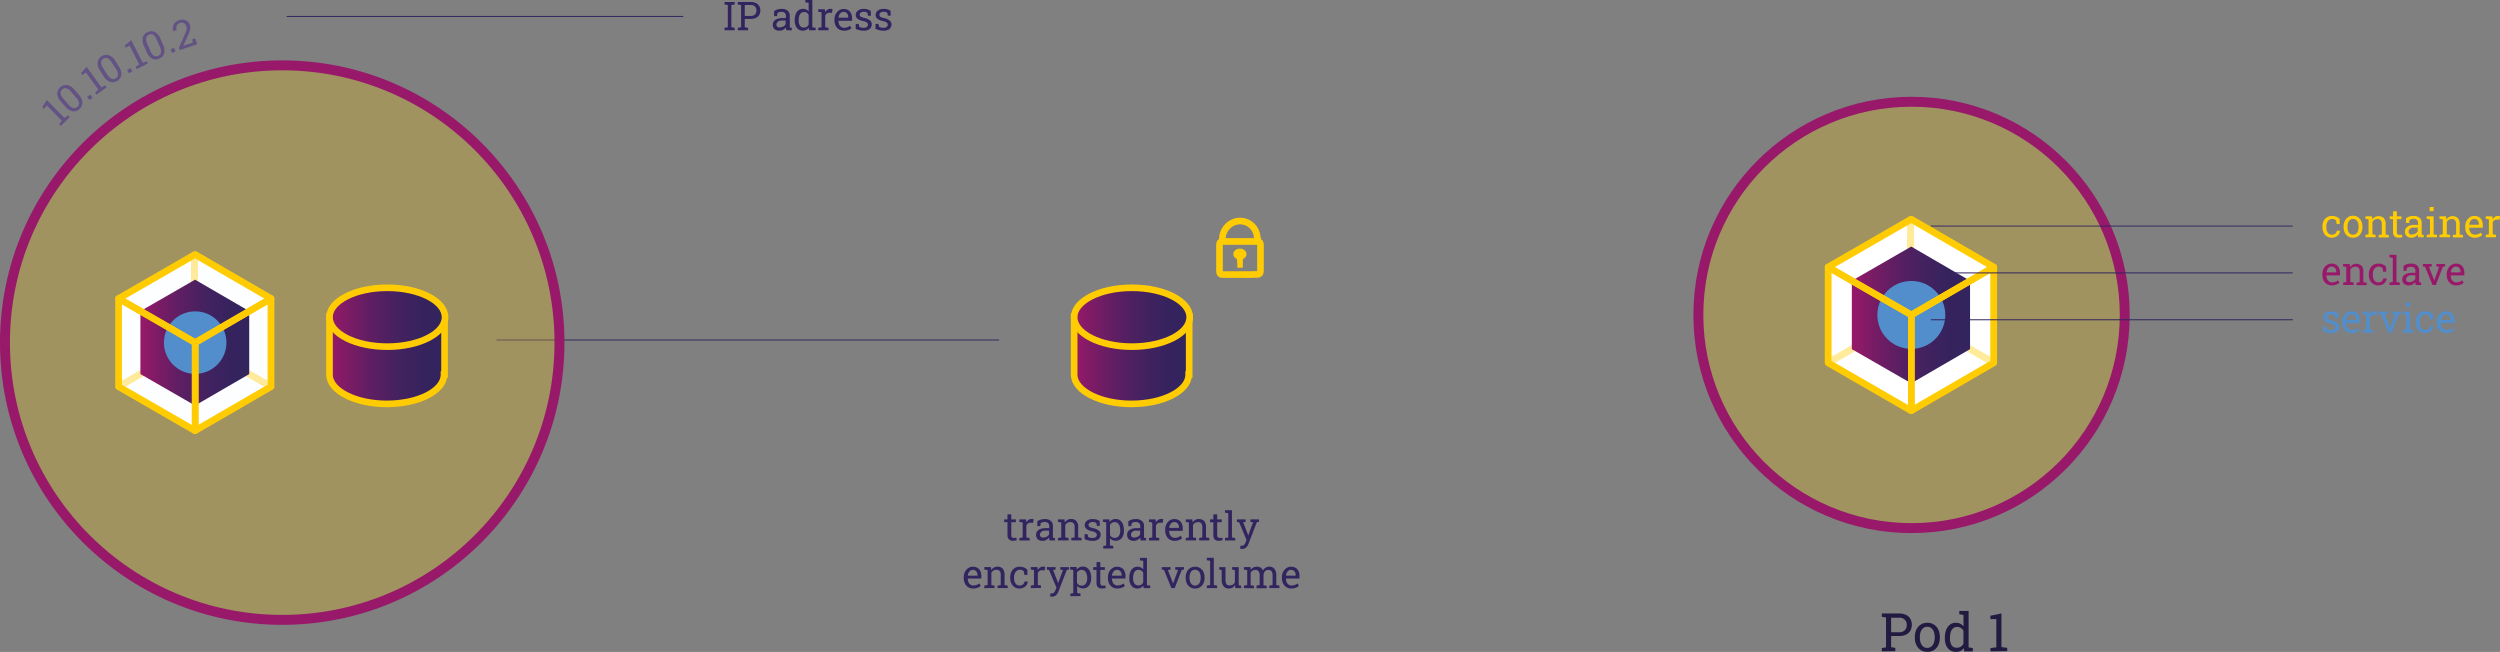 <svg xmlns="http://www.w3.org/2000/svg" xmlns:xlink="http://www.w3.org/1999/xlink" viewBox="0 0 755.08 196.9"><rect x="0" y="0" width="755.08" height="196.9" fill="#808080" stroke="none"/><defs><style>.cls-1,.cls-9{fill:#ffcc03;}.cls-1{opacity:0.25;}.cls-11,.cls-2,.cls-5{fill:none;}.cls-2{stroke:#981869;stroke-width:3px;}.cls-16,.cls-17,.cls-18,.cls-19,.cls-2{stroke-miterlimit:10;}.cls-3{fill:#fff;}.cls-4{opacity:0.4;}.cls-16,.cls-17,.cls-18,.cls-19,.cls-5{stroke:#ffcc03;stroke-width:2px;}.cls-11,.cls-5{stroke-linecap:round;stroke-linejoin:round;}.cls-6{fill:url(#Unbenannter_Verlauf_12);}.cls-7{fill:#518ecb;}.cls-8{fill:#221a40;}.cls-10{fill:#981869;}.cls-11{stroke:#32245e;stroke-width:0.3px;}.cls-12{fill:#32245e;}.cls-13{fill:#635384;}.cls-14{fill:#fdfeff;}.cls-15{fill:url(#Unbenannter_Verlauf_12-2);}.cls-16{fill:url(#Unbenannter_Verlauf_12-3);}.cls-17{fill:url(#Unbenannter_Verlauf_12-4);}.cls-18{fill:url(#Unbenannter_Verlauf_12-5);}.cls-19{fill:url(#Unbenannter_Verlauf_12-6);}</style><linearGradient id="Unbenannter_Verlauf_12" x1="559.31" y1="95.12" x2="595.02" y2="95.12" gradientUnits="userSpaceOnUse"><stop offset="0" stop-color="#981869"/><stop offset="0.19" stop-color="#771c65"/><stop offset="0.4" stop-color="#591f62"/><stop offset="0.61" stop-color="#432260"/><stop offset="0.81" stop-color="#36235e"/><stop offset="1" stop-color="#32245e"/></linearGradient><linearGradient id="Unbenannter_Verlauf_12-2" x1="42.41" y1="103.48" x2="75.27" y2="103.48" xlink:href="#Unbenannter_Verlauf_12"/><linearGradient id="Unbenannter_Verlauf_12-3" x1="107.82" y1="109.95" x2="142.57" y2="109.95" xlink:href="#Unbenannter_Verlauf_12"/><linearGradient id="Unbenannter_Verlauf_12-4" x1="99.52" y1="95.81" x2="134.43" y2="95.81" xlink:href="#Unbenannter_Verlauf_12"/><linearGradient id="Unbenannter_Verlauf_12-5" x1="332.73" y1="109.95" x2="367.47" y2="109.95" xlink:href="#Unbenannter_Verlauf_12"/><linearGradient id="Unbenannter_Verlauf_12-6" x1="324.43" y1="95.81" x2="359.33" y2="95.81" xlink:href="#Unbenannter_Verlauf_12"/></defs><g id="Ebene_2" data-name="Ebene 2"><g id="Ebene_1-2" data-name="Ebene 1"><circle class="cls-1" cx="577.21" cy="95.12" r="64.39"/><circle class="cls-2" cx="577.35" cy="95.12" r="64.39"/><polygon class="cls-3" points="552.25 80.67 577.37 66.21 602.25 80.67 577.37 95.12 552.25 80.67"/><polygon class="cls-3" points="552.25 109.58 552.25 80.67 577.37 95.12 577.37 124.04 552.25 109.58"/><polygon class="cls-3" points="577.37 124.04 577.37 95.12 602.25 80.67 602.25 109.58 577.37 124.04"/><g class="cls-4"><polygon class="cls-5" points="602.17 109.58 577.04 124.04 552.16 109.58 577.04 95.12 602.17 109.58"/><polygon class="cls-5" points="602.17 80.67 602.17 109.58 577.04 95.12 577.04 66.21 602.17 80.67"/><polygon class="cls-5" points="577.04 66.21 577.04 95.12 552.16 109.58 552.16 80.67 577.04 66.21"/></g><polygon class="cls-6" points="577.25 74.47 559.31 84.8 559.31 105.45 577.25 115.77 595.02 105.45 595.02 84.8 577.25 74.47"/><circle class="cls-7" cx="577.28" cy="95.12" r="10.26"/><polygon class="cls-5" points="552.16 80.67 577.28 66.21 602.17 80.67 577.28 95.12 552.16 80.67"/><polygon class="cls-5" points="552.16 109.58 552.16 80.67 577.28 95.12 577.28 124.04 552.16 109.58"/><polygon class="cls-5" points="577.28 124.04 577.28 95.12 602.17 80.67 602.17 109.58 577.28 124.04"/><path class="cls-8" d="M576.67,197.86v-1l1.27-.22v-9l-1.27-.22v-1h5.22a4.67,4.67,0,0,1,2.08.42,3,3,0,0,1,1.31,1.19,3.73,3.73,0,0,1,0,3.59,3.09,3.09,0,0,1-1.31,1.19,4.67,4.67,0,0,1-2.08.42h-2.41v3.36l1.27.22v1Zm2.81-5.77h2.41a2.22,2.22,0,0,0,1.73-.62,2.17,2.17,0,0,0,.58-1.56,2.09,2.09,0,0,0-2.31-2.21h-2.41Z" transform="translate(-8.3 -1.13)"/><path class="cls-8" d="M590.41,198a3.59,3.59,0,0,1-2-.55,3.55,3.55,0,0,1-1.31-1.52,5.09,5.09,0,0,1-.46-2.22v-.17a5.11,5.11,0,0,1,.46-2.23,3.55,3.55,0,0,1,1.31-1.52,3.48,3.48,0,0,1,2-.56,3.53,3.53,0,0,1,3.33,2.08,5.08,5.08,0,0,1,.46,2.23v.17a5.11,5.11,0,0,1-.46,2.23,3.45,3.45,0,0,1-3.31,2.06Zm0-1.2a1.88,1.88,0,0,0,1.23-.4,2.51,2.51,0,0,0,.75-1.1,4.65,4.65,0,0,0,.25-1.59v-.17a4.58,4.58,0,0,0-.25-1.59,2.49,2.49,0,0,0-.75-1.11,1.93,1.93,0,0,0-1.25-.4,1.88,1.88,0,0,0-1.23.4,2.49,2.49,0,0,0-.75,1.11,4.58,4.58,0,0,0-.25,1.59v.17a4.65,4.65,0,0,0,.25,1.59,2.51,2.51,0,0,0,.75,1.1A1.93,1.93,0,0,0,590.41,196.82Z" transform="translate(-8.3 -1.13)"/><path class="cls-8" d="M599,198a3.07,3.07,0,0,1-1.77-.51,3.29,3.29,0,0,1-1.13-1.42,5.41,5.41,0,0,1-.39-2.14v-.16a6.63,6.63,0,0,1,.39-2.38,3.48,3.48,0,0,1,1.14-1.59,2.83,2.83,0,0,1,1.78-.57,2.91,2.91,0,0,1,1.32.28,2.61,2.61,0,0,1,1,.8v-3.45l-1.27-.21v-1h2.81v11l1.28.22v1h-2.61l-.13-1a2.66,2.66,0,0,1-1,.88A3.2,3.2,0,0,1,599,198Zm.39-1.25a2,2,0,0,0,1.16-.31,2.37,2.37,0,0,0,.77-.88v-3.92a2.26,2.26,0,0,0-.77-.85,2,2,0,0,0-1.14-.31,1.76,1.76,0,0,0-1.21.42,2.41,2.41,0,0,0-.71,1.16,5.52,5.52,0,0,0-.24,1.71V194a3.58,3.58,0,0,0,.53,2.05A1.79,1.79,0,0,0,599.35,196.77Z" transform="translate(-8.3 -1.13)"/><path class="cls-8" d="M609.5,197.86v-1l1.76-.22v-8.53l-1.79,0v-1l3.33-.71v10.17l1.75.22v1Z" transform="translate(-8.3 -1.13)"/><path class="cls-9" d="M712.61,72.93a2.85,2.85,0,0,1-1.5-.4,2.63,2.63,0,0,1-1-1.12,3.77,3.77,0,0,1-.35-1.65v-.25a3.7,3.7,0,0,1,.34-1.62,2.69,2.69,0,0,1,1-1.13,2.76,2.76,0,0,1,1.52-.41,3.27,3.27,0,0,1,1.34.25,2.76,2.76,0,0,1,1,.69l0,1.52h-.9l-.2-1.1a1.37,1.37,0,0,0-.5-.33,1.86,1.86,0,0,0-.7-.13,1.44,1.44,0,0,0-.9.31,1.94,1.94,0,0,0-.61.81,2.79,2.79,0,0,0-.22,1.14v.25a3.35,3.35,0,0,0,.2,1.2,1.83,1.83,0,0,0,.58.79,1.54,1.54,0,0,0,.9.27,1.46,1.46,0,0,0,1-.32,1.41,1.41,0,0,0,.47-.88h1v0a2.15,2.15,0,0,1-.32,1,2.24,2.24,0,0,1-.84.77A2.81,2.81,0,0,1,712.61,72.93Z" transform="translate(-8.3 -1.13)"/><path class="cls-9" d="M719,72.93a2.71,2.71,0,0,1-1.52-.42,2.67,2.67,0,0,1-1-1.14,3.83,3.83,0,0,1-.34-1.67v-.12a3.86,3.86,0,0,1,.34-1.67,2.73,2.73,0,0,1,5,0,3.83,3.83,0,0,1,.35,1.67v.12a3.91,3.91,0,0,1-.35,1.68A2.61,2.61,0,0,1,719,72.93Zm0-.91a1.41,1.41,0,0,0,.92-.3,1.75,1.75,0,0,0,.56-.82,3.44,3.44,0,0,0,.19-1.2v-.12a3.44,3.44,0,0,0-.19-1.2,1.75,1.75,0,0,0-.56-.82,1.55,1.55,0,0,0-1.86,0,1.75,1.75,0,0,0-.56.82,3.44,3.44,0,0,0-.19,1.2v.12a3.44,3.44,0,0,0,.19,1.2,1.75,1.75,0,0,0,.56.82A1.49,1.49,0,0,0,719,72Z" transform="translate(-8.3 -1.13)"/><path class="cls-9" d="M722.73,72.8v-.73l.95-.17V67.37l-.95-.16v-.75h2l.08,1a2.18,2.18,0,0,1,.79-.78,2.35,2.35,0,0,1,2.68.32,2.66,2.66,0,0,1,.56,1.85v3.1l.95.17v.73h-3.06v-.73l.95-.17V68.83a1.71,1.71,0,0,0-.33-1.19,1.3,1.3,0,0,0-1-.36,1.64,1.64,0,0,0-.88.24,1.69,1.69,0,0,0-.61.66V71.9l.95.17v.73Z" transform="translate(-8.3 -1.13)"/><path class="cls-9" d="M732.6,72.9a1.46,1.46,0,0,1-1.11-.41,1.79,1.79,0,0,1-.42-1.32V67.32h-1v-.86h1V64.93h1.16v1.53h1.37v.86h-1.37v3.85a1,1,0,0,0,.18.67.58.58,0,0,0,.48.22,2.6,2.6,0,0,0,.46,0,3.62,3.62,0,0,0,.39-.07l.16.76a3.69,3.69,0,0,1-.62.13A4.18,4.18,0,0,1,732.6,72.9Z" transform="translate(-8.3 -1.13)"/><path class="cls-9" d="M736.69,72.93a2.07,2.07,0,0,1-1.5-.49A1.95,1.95,0,0,1,735,70a2.15,2.15,0,0,1,1-.7,4.2,4.2,0,0,1,1.5-.25h1.13v-.62a1.15,1.15,0,0,0-.35-.89,1.41,1.41,0,0,0-1-.32,2.29,2.29,0,0,0-.69.1,1.89,1.89,0,0,0-.53.27l-.13.88H735V67.05a3.07,3.07,0,0,1,1-.52,4.17,4.17,0,0,1,1.26-.18,2.72,2.72,0,0,1,1.81.55,1.91,1.91,0,0,1,.65,1.57v3.06c0,.08,0,.16,0,.24a1.85,1.85,0,0,0,0,.23l.62.07v.73h-1.66c0-.17-.06-.32-.08-.46a2.85,2.85,0,0,1,0-.41,2.89,2.89,0,0,1-.84.71A2.12,2.12,0,0,1,736.69,72.93Zm.17-1a2,2,0,0,0,1-.28,1.67,1.67,0,0,0,.68-.66V69.87h-1.17a1.71,1.71,0,0,0-1.2.38,1.19,1.19,0,0,0-.4.85.81.81,0,0,0,.26.64A1.15,1.15,0,0,0,736.86,72Z" transform="translate(-8.3 -1.13)"/><path class="cls-9" d="M741.23,72.8v-.73l1-.17V67.37l-1-.16v-.75h2.11V71.9l1,.17v.73Zm.9-7.9V63.66h1.21V64.9Z" transform="translate(-8.3 -1.13)"/><path class="cls-9" d="M745.09,72.8v-.73l1-.17V67.37l-1-.16v-.75h2l.08,1a2.21,2.21,0,0,1,.8-.78,2.33,2.33,0,0,1,2.67.32,2.61,2.61,0,0,1,.56,1.85v3.1l1,.17v.73h-3.07v-.73l1-.17V68.83a1.71,1.71,0,0,0-.33-1.19,1.31,1.31,0,0,0-1-.36,1.61,1.61,0,0,0-.88.24,1.79,1.79,0,0,0-.62.66V71.9l1,.17v.73Z" transform="translate(-8.3 -1.13)"/><path class="cls-9" d="M755.76,72.93a3,3,0,0,1-1.53-.4,2.72,2.72,0,0,1-1-1.12,3.64,3.64,0,0,1-.35-1.65V69.5a3.38,3.38,0,0,1,.37-1.61,3,3,0,0,1,1-1.13,2.41,2.41,0,0,1,1.35-.41,2.64,2.64,0,0,1,1.43.35,2.1,2.1,0,0,1,.87,1,3.45,3.45,0,0,1,.29,1.49v.72h-4.11l0,0a2.77,2.77,0,0,0,.22,1.08,1.61,1.61,0,0,0,.58.74,1.53,1.53,0,0,0,.91.27,2.93,2.93,0,0,0,1-.16,2.46,2.46,0,0,0,.77-.46l.45.75a2.81,2.81,0,0,1-.9.55A3.59,3.59,0,0,1,755.76,72.93ZM754.11,69H757v-.15a1.94,1.94,0,0,0-.16-.82,1.34,1.34,0,0,0-.48-.57,1.51,1.51,0,0,0-.8-.21,1.17,1.17,0,0,0-.7.23,1.67,1.67,0,0,0-.53.61,2.93,2.93,0,0,0-.27.88Z" transform="translate(-8.3 -1.13)"/><path class="cls-9" d="M759.07,72.8v-.73l.95-.17V67.37l-.95-.16v-.75h2l.1.81,0,.11a2.34,2.34,0,0,1,.66-.76,1.57,1.57,0,0,1,.91-.27l.37,0,.27.06-.15,1.07-.8,0a1.15,1.15,0,0,0-.77.2,1.49,1.49,0,0,0-.48.64V71.9l1,.17v.73Z" transform="translate(-8.3 -1.13)"/><path class="cls-10" d="M712.63,87.33a3,3,0,0,1-1.53-.4,2.72,2.72,0,0,1-1-1.12,3.64,3.64,0,0,1-.36-1.65V83.9a3.39,3.39,0,0,1,.38-1.61,2.87,2.87,0,0,1,1-1.13,2.41,2.41,0,0,1,1.35-.41,2.64,2.64,0,0,1,1.43.35,2.22,2.22,0,0,1,.87,1,3.45,3.45,0,0,1,.29,1.49v.72h-4.11l0,0a2.86,2.86,0,0,0,.22,1.09,1.72,1.72,0,0,0,.58.74,1.6,1.6,0,0,0,.91.26,2.93,2.93,0,0,0,1-.16,2.46,2.46,0,0,0,.77-.46l.45.75a2.81,2.81,0,0,1-.9.55A3.63,3.63,0,0,1,712.63,87.33ZM711,83.4h2.93v-.15a2.1,2.1,0,0,0-.16-.82,1.34,1.34,0,0,0-.48-.57,1.53,1.53,0,0,0-.8-.2,1.22,1.22,0,0,0-.71.22,1.83,1.83,0,0,0-.52.61,2.93,2.93,0,0,0-.27.88Z" transform="translate(-8.3 -1.13)"/><path class="cls-10" d="M716,87.2v-.73l.95-.17V81.77l-.95-.16v-.75h2l.08,1a2.18,2.18,0,0,1,.79-.78,2.35,2.35,0,0,1,2.68.32,2.66,2.66,0,0,1,.56,1.85v3.1l1,.17v.73h-3.06v-.73l.95-.17V83.23a1.71,1.71,0,0,0-.33-1.19,1.3,1.3,0,0,0-1-.36,1.64,1.64,0,0,0-.88.24,1.77,1.77,0,0,0-.61.66V86.3l1,.17v.73Z" transform="translate(-8.3 -1.13)"/><path class="cls-10" d="M726.63,87.33a2.8,2.8,0,0,1-1.5-.4,2.63,2.63,0,0,1-1-1.12,3.64,3.64,0,0,1-.36-1.65v-.25a3.85,3.85,0,0,1,.34-1.62,2.63,2.63,0,0,1,2.51-1.54A3.27,3.27,0,0,1,728,81a2.85,2.85,0,0,1,1,.69l0,1.52h-.9l-.2-1.1a1.45,1.45,0,0,0-.5-.33,1.86,1.86,0,0,0-.7-.12,1.44,1.44,0,0,0-.91.3,2,2,0,0,0-.61.81,3,3,0,0,0-.21,1.14v.25a3.35,3.35,0,0,0,.2,1.2,1.76,1.76,0,0,0,.58.79,1.5,1.5,0,0,0,.9.27,1.44,1.44,0,0,0,1-.32,1.37,1.37,0,0,0,.48-.88h1l0,0a2.05,2.05,0,0,1-.33,1A2.14,2.14,0,0,1,728,87,2.84,2.84,0,0,1,726.63,87.33Z" transform="translate(-8.3 -1.13)"/><path class="cls-10" d="M730,87.2v-.73l1-.17V79l-1-.16v-.75h2.11V86.3l1,.17v.73Z" transform="translate(-8.3 -1.13)"/><path class="cls-10" d="M735.89,87.33a2.11,2.11,0,0,1-1.51-.49,1.77,1.77,0,0,1-.51-1.36,1.73,1.73,0,0,1,.33-1,2.15,2.15,0,0,1,1-.7,4.13,4.13,0,0,1,1.5-.25h1.13v-.62a1.15,1.15,0,0,0-.35-.89,1.41,1.41,0,0,0-1-.31,2.31,2.31,0,0,0-.69.09,2.27,2.27,0,0,0-.54.27l-.12.88h-.89V81.45a3,3,0,0,1,1-.52,4.06,4.06,0,0,1,1.25-.18,2.75,2.75,0,0,1,1.82.55,2,2,0,0,1,.65,1.57v3.3c0,.08,0,.15,0,.23l.61.07v.73h-1.65c0-.17-.07-.32-.09-.46s0-.27,0-.41A2.72,2.72,0,0,1,737,87,2.15,2.15,0,0,1,735.89,87.33Zm.17-1a2,2,0,0,0,1.05-.28,1.73,1.73,0,0,0,.68-.66V84.27h-1.17a1.65,1.65,0,0,0-1.2.39,1.12,1.12,0,0,0-.4.84.79.79,0,0,0,.26.64A1.15,1.15,0,0,0,736.06,86.36Z" transform="translate(-8.3 -1.13)"/><path class="cls-10" d="M743,87.2l-2.25-5.5-.66-.09v-.75h2.66v.75l-.82.12,1.4,3.6.17.51h0l.19-.51,1.31-3.6-.85-.12v-.75h2.65v.75l-.67.09L744,87.2Z" transform="translate(-8.3 -1.13)"/><path class="cls-10" d="M750.19,87.33a3,3,0,0,1-1.53-.4,2.65,2.65,0,0,1-1-1.12,3.64,3.64,0,0,1-.36-1.65V83.9a3.39,3.39,0,0,1,.38-1.61,2.87,2.87,0,0,1,1-1.13,2.41,2.41,0,0,1,1.35-.41,2.66,2.66,0,0,1,1.43.35,2.22,2.22,0,0,1,.87,1,3.6,3.6,0,0,1,.29,1.49v.72H748.5l0,0a3.07,3.07,0,0,0,.21,1.09,1.74,1.74,0,0,0,.59.74,1.6,1.6,0,0,0,.91.26,2.93,2.93,0,0,0,1-.16,2.41,2.41,0,0,0,.76-.46l.46.75a2.81,2.81,0,0,1-.9.55A3.63,3.63,0,0,1,750.19,87.33Zm-1.66-3.93h2.93v-.15a2.1,2.1,0,0,0-.16-.82,1.34,1.34,0,0,0-.48-.57,1.53,1.53,0,0,0-.8-.2,1.19,1.19,0,0,0-.71.22,1.83,1.83,0,0,0-.52.61,2.45,2.45,0,0,0-.27.88Z" transform="translate(-8.3 -1.13)"/><path class="cls-7" d="M712.31,101.73a5.63,5.63,0,0,1-1.19-.13,7.24,7.24,0,0,1-1.19-.4V99.69h.87l.22.91a3.15,3.15,0,0,0,1.3.26,1.51,1.51,0,0,0,1-.27.86.86,0,0,0,.3-.67.8.8,0,0,0-.3-.63,2.81,2.81,0,0,0-1.12-.45,4.14,4.14,0,0,1-1.69-.7A1.46,1.46,0,0,1,710,97a1.54,1.54,0,0,1,.3-.93,2,2,0,0,1,.83-.64,3,3,0,0,1,1.24-.24,4,4,0,0,1,1.23.16,3.28,3.28,0,0,1,.9.44l.06,1.45h-.87l-.19-.85a1.48,1.48,0,0,0-.49-.23,2.43,2.43,0,0,0-.64-.08,1.43,1.43,0,0,0-.88.25.77.77,0,0,0-.33.63.65.65,0,0,0,.47.68,4.29,4.29,0,0,0,.8.27,4.13,4.13,0,0,1,1.85.79,1.54,1.54,0,0,1,.53,1.18,1.72,1.72,0,0,1-.6,1.34A2.66,2.66,0,0,1,712.31,101.73Z" transform="translate(-8.3 -1.13)"/><path class="cls-7" d="M718.62,101.73a3,3,0,0,1-1.53-.4,2.65,2.65,0,0,1-1-1.12,3.64,3.64,0,0,1-.36-1.65V98.3a3.58,3.58,0,0,1,.37-1.62,3,3,0,0,1,1-1.12,2.39,2.39,0,0,1,1.36-.41,2.66,2.66,0,0,1,1.43.35,2.22,2.22,0,0,1,.87,1A3.6,3.6,0,0,1,721,98v.72h-4.11l0,0a3,3,0,0,0,.21,1.08,1.71,1.71,0,0,0,.59.75,1.53,1.53,0,0,0,.91.27,3,3,0,0,0,1-.17,2.41,2.41,0,0,0,.76-.46l.46.75a2.81,2.81,0,0,1-.9.55A3.67,3.67,0,0,1,718.62,101.73ZM717,97.8h2.93v-.15a2.1,2.1,0,0,0-.16-.82,1.34,1.34,0,0,0-.48-.57,1.44,1.44,0,0,0-.8-.2,1.19,1.19,0,0,0-.71.22,1.83,1.83,0,0,0-.52.61,2.45,2.45,0,0,0-.27.88Z" transform="translate(-8.3 -1.13)"/><path class="cls-7" d="M721.93,101.6v-.73l1-.17V96.17l-1-.16v-.75h2l.1.81v.11a2.37,2.37,0,0,1,.67-.76,1.54,1.54,0,0,1,.9-.27,2.43,2.43,0,0,1,.38,0l.27.06-.15,1.07-.81,0a1.12,1.12,0,0,0-.76.2,1.49,1.49,0,0,0-.48.64v3.59l1,.17v.73Z" transform="translate(-8.3 -1.13)"/><path class="cls-7" d="M729.68,101.6l-2.26-5.5-.65-.09v-.75h2.66V96l-.83.12L730,99.74l.16.51h0l.18-.51,1.31-3.61-.85-.12v-.75h2.65V96l-.66.09-2.15,5.5Z" transform="translate(-8.3 -1.13)"/><path class="cls-7" d="M734.07,101.6v-.73l1-.17V96.17l-1-.16v-.75h2.11v5.44l1,.17v.73Zm.9-7.9V92.46h1.21V93.7Z" transform="translate(-8.3 -1.13)"/><path class="cls-7" d="M740.8,101.73a2.8,2.8,0,0,1-1.5-.4,2.63,2.63,0,0,1-1-1.12,3.64,3.64,0,0,1-.35-1.65v-.25a3.7,3.7,0,0,1,.34-1.62,2.69,2.69,0,0,1,1-1.13,2.76,2.76,0,0,1,1.52-.41,3.27,3.27,0,0,1,1.34.25,2.76,2.76,0,0,1,1,.69l0,1.52h-.9l-.2-1.1a1.37,1.37,0,0,0-.5-.33,1.86,1.86,0,0,0-.7-.12,1.46,1.46,0,0,0-.91.3,2,2,0,0,0-.6.81,2.79,2.79,0,0,0-.22,1.14v.25a3.35,3.35,0,0,0,.2,1.2,1.83,1.83,0,0,0,.58.79,1.55,1.55,0,0,0,.9.28,1.47,1.47,0,0,0,1-.33,1.41,1.41,0,0,0,.47-.88h1v0a2.15,2.15,0,0,1-.32,1,2.24,2.24,0,0,1-.84.77A2.81,2.81,0,0,1,740.8,101.73Z" transform="translate(-8.3 -1.13)"/><path class="cls-7" d="M747.22,101.73a3,3,0,0,1-1.53-.4,2.65,2.65,0,0,1-1-1.12,3.64,3.64,0,0,1-.36-1.65V98.3a3.58,3.58,0,0,1,.37-1.62,3,3,0,0,1,1-1.12,2.39,2.39,0,0,1,1.36-.41,2.66,2.66,0,0,1,1.43.35,2.22,2.22,0,0,1,.87,1,3.6,3.6,0,0,1,.29,1.49v.72h-4.11l0,0a3,3,0,0,0,.21,1.08,1.71,1.71,0,0,0,.59.75,1.53,1.53,0,0,0,.91.27,3,3,0,0,0,1-.17,2.41,2.41,0,0,0,.76-.46l.46.75a2.81,2.81,0,0,1-.9.55A3.67,3.67,0,0,1,747.22,101.73Zm-1.66-3.93h2.93v-.15a2.1,2.1,0,0,0-.16-.82,1.3,1.3,0,0,0-.49-.57,1.39,1.39,0,0,0-.79-.2,1.19,1.19,0,0,0-.71.22,1.83,1.83,0,0,0-.52.61,2.45,2.45,0,0,0-.27.88Z" transform="translate(-8.3 -1.13)"/><line class="cls-11" x1="692.37" y1="96.58" x2="583.31" y2="96.58"/><line class="cls-11" x1="692.37" y1="82.43" x2="587.54" y2="82.43"/><line class="cls-11" x1="692.37" y1="68.28" x2="583.31" y2="68.28"/><path class="cls-12" d="M314.16,164.46A1.51,1.51,0,0,1,313,164a1.77,1.77,0,0,1-.41-1.32v-3.85h-1V158h1v-1.53h1.15V158h1.38v.85h-1.38v3.85a1.06,1.06,0,0,0,.18.68.62.62,0,0,0,.49.21l.46,0,.39-.07.16.75a3.84,3.84,0,0,1-.62.14A4.27,4.27,0,0,1,314.16,164.46Z" transform="translate(-8.3 -1.13)"/><path class="cls-12" d="M316.18,164.36v-.74l1-.16v-4.53l-1-.17V158h2l.1.81v.11a2.08,2.08,0,0,1,.67-.76,1.48,1.48,0,0,1,.9-.28,2.31,2.31,0,0,1,.37,0l.28.07-.16,1.07-.8,0a1.11,1.11,0,0,0-.77.21,1.7,1.7,0,0,0-.48.63v3.6l1,.16v.74Z" transform="translate(-8.3 -1.13)"/><path class="cls-12" d="M323.25,164.48a2.16,2.16,0,0,1-1.51-.48,1.79,1.79,0,0,1-.51-1.36,1.74,1.74,0,0,1,.33-1.06,2.13,2.13,0,0,1,1-.69,4,4,0,0,1,1.5-.25h1.13V160a1.14,1.14,0,0,0-.35-.89,1.41,1.41,0,0,0-1-.32,2,2,0,0,0-.69.1,1.93,1.93,0,0,0-.54.26l-.12.89h-.89V158.6a3.07,3.07,0,0,1,1-.52,4.17,4.17,0,0,1,1.26-.18,2.72,2.72,0,0,1,1.81.55,2,2,0,0,1,.65,1.58v3.05a1.93,1.93,0,0,0,0,.24,1.93,1.93,0,0,0,0,.24l.62.06v.74h-1.66c0-.17-.06-.33-.08-.46s0-.28-.05-.41a2.87,2.87,0,0,1-.83.71A2.11,2.11,0,0,1,323.25,164.48Zm.17-1a2.11,2.11,0,0,0,1.05-.27,1.73,1.73,0,0,0,.68-.66v-1.15H324a1.71,1.71,0,0,0-1.2.38,1.17,1.17,0,0,0-.4.85.77.77,0,0,0,.26.63A1.15,1.15,0,0,0,323.42,163.51Z" transform="translate(-8.3 -1.13)"/><path class="cls-12" d="M327.83,164.36v-.74l1-.16v-4.53l-1-.17V158h2l.08.94a2.45,2.45,0,0,1,.79-.78,2.11,2.11,0,0,1,1.09-.28,2.07,2.07,0,0,1,1.59.6,2.67,2.67,0,0,1,.56,1.86v3.1l1,.16v.74h-3.07v-.74l1-.16v-3.08a1.71,1.71,0,0,0-.33-1.19,1.34,1.34,0,0,0-1-.35,1.65,1.65,0,0,0-.89.24,1.77,1.77,0,0,0-.61.66v3.72l1,.16v.74Z" transform="translate(-8.3 -1.13)"/><path class="cls-12" d="M338.27,164.48a5.08,5.08,0,0,1-1.2-.13,6.58,6.58,0,0,1-1.18-.4v-1.5h.87l.22.91a3.43,3.43,0,0,0,.63.19,3.55,3.55,0,0,0,.67.06,1.53,1.53,0,0,0,1-.27.84.84,0,0,0,.3-.66.79.79,0,0,0-.31-.64,2.7,2.7,0,0,0-1.11-.44,4.13,4.13,0,0,1-1.69-.71,1.42,1.42,0,0,1-.55-1.18,1.51,1.51,0,0,1,.3-.92,2.1,2.1,0,0,1,.83-.65,3,3,0,0,1,1.25-.24,4,4,0,0,1,1.23.17,3,3,0,0,1,.89.43l.06,1.45h-.86l-.19-.84a1.72,1.72,0,0,0-.49-.24,2.49,2.49,0,0,0-.64-.08,1.5,1.5,0,0,0-.88.25.78.78,0,0,0-.34.64.77.77,0,0,0,.1.38.9.9,0,0,0,.37.3,4.85,4.85,0,0,0,.81.26,4.3,4.3,0,0,1,1.85.79,1.54,1.54,0,0,1,.52,1.18,1.73,1.73,0,0,1-.59,1.35A2.73,2.73,0,0,1,338.27,164.48Z" transform="translate(-8.3 -1.13)"/><path class="cls-12" d="M341.51,166.8v-.75l.9-.16v-7l-1-.17V158h1.94l.11.77a2,2,0,0,1,.77-.66,2.32,2.32,0,0,1,1.05-.23,2.11,2.11,0,0,1,1.34.43,2.67,2.67,0,0,1,.85,1.19,4.87,4.87,0,0,1,.29,1.79v.12a4.15,4.15,0,0,1-.29,1.6,2.46,2.46,0,0,1-.85,1.07,2.3,2.3,0,0,1-1.32.38,2.53,2.53,0,0,1-1-.19,2.09,2.09,0,0,1-.76-.59v2.19l1,.16v.75Zm3.48-3.22a1.41,1.41,0,0,0,1.24-.6,2.63,2.63,0,0,0,.42-1.55v-.12a4.08,4.08,0,0,0-.18-1.28,2,2,0,0,0-.56-.87,1.35,1.35,0,0,0-.93-.32,1.56,1.56,0,0,0-.85.22,1.76,1.76,0,0,0-.57.61v3.09a1.76,1.76,0,0,0,.57.61A1.64,1.64,0,0,0,345,163.58Z" transform="translate(-8.3 -1.13)"/><path class="cls-12" d="M350.75,164.48a2.11,2.11,0,0,1-1.5-.48,1.76,1.76,0,0,1-.52-1.36,1.74,1.74,0,0,1,.33-1.06,2.13,2.13,0,0,1,1-.69,4,4,0,0,1,1.5-.25h1.13V160a1.1,1.1,0,0,0-.35-.89,1.41,1.41,0,0,0-1-.32,2.09,2.09,0,0,0-.69.1,2,2,0,0,0-.53.26l-.13.89h-.89V158.6a3.07,3.07,0,0,1,1-.52,4.17,4.17,0,0,1,1.26-.18,2.72,2.72,0,0,1,1.81.55,1.94,1.94,0,0,1,.66,1.58v3.29c0,.08,0,.16,0,.24l.62.06v.74h-1.66c0-.17-.06-.33-.08-.46s0-.28,0-.41a2.78,2.78,0,0,1-.84.71A2.11,2.11,0,0,1,350.75,164.48Zm.17-1a2.05,2.05,0,0,0,1.05-.27,1.67,1.67,0,0,0,.68-.66v-1.15h-1.17a1.67,1.67,0,0,0-1.19.38,1.14,1.14,0,0,0-.4.85.77.77,0,0,0,.25.63A1.19,1.19,0,0,0,350.92,163.51Z" transform="translate(-8.3 -1.13)"/><path class="cls-12" d="M355.32,164.36v-.74l1-.16v-4.53l-1-.17V158h2l.1.81v.11a2.08,2.08,0,0,1,.67-.76,1.48,1.48,0,0,1,.9-.28,2.31,2.31,0,0,1,.37,0l.28.07-.16,1.07-.8,0a1.11,1.11,0,0,0-.77.21,1.7,1.7,0,0,0-.48.63v3.6l1,.16v.74Z" transform="translate(-8.3 -1.13)"/><path class="cls-12" d="M363.11,164.48a2.86,2.86,0,0,1-1.53-.4,2.65,2.65,0,0,1-1-1.12,3.58,3.58,0,0,1-.36-1.65v-.26a3.5,3.5,0,0,1,.37-1.61,3,3,0,0,1,1-1.13,2.41,2.41,0,0,1,1.35-.41,2.75,2.75,0,0,1,1.43.35,2.33,2.33,0,0,1,.87,1,3.62,3.62,0,0,1,.29,1.5v.72h-4.11l0,0a3.05,3.05,0,0,0,.21,1.08,1.74,1.74,0,0,0,.59.74,1.53,1.53,0,0,0,.91.27,3,3,0,0,0,1-.17,2.24,2.24,0,0,0,.76-.46l.46.75a2.82,2.82,0,0,1-.9.56A3.64,3.64,0,0,1,363.11,164.48Zm-1.66-3.92h2.93v-.16a2.09,2.09,0,0,0-.16-.81,1.34,1.34,0,0,0-.48-.57,1.44,1.44,0,0,0-.8-.21,1.14,1.14,0,0,0-.71.23,1.74,1.74,0,0,0-.52.61,2.45,2.45,0,0,0-.27.88Z" transform="translate(-8.3 -1.13)"/><path class="cls-12" d="M366.43,164.36v-.74l.95-.16v-4.53l-.95-.17V158h2l.09.94a2.36,2.36,0,0,1,.79-.78,2.35,2.35,0,0,1,2.68.32,2.67,2.67,0,0,1,.56,1.86v3.1l1,.16v.74h-3.06v-.74l.95-.16v-3.08a1.71,1.71,0,0,0-.33-1.19,1.34,1.34,0,0,0-1-.35,1.64,1.64,0,0,0-.88.24,1.69,1.69,0,0,0-.61.66v3.72l.95.16v.74Z" transform="translate(-8.3 -1.13)"/><path class="cls-12" d="M376.3,164.46a1.51,1.51,0,0,1-1.12-.42,1.81,1.81,0,0,1-.41-1.32v-3.85h-1V158h1v-1.53h1.16V158h1.37v.85h-1.37v3.85a1.06,1.06,0,0,0,.18.68.6.6,0,0,0,.48.21l.46,0,.39-.07.16.75a3.61,3.61,0,0,1-.62.14A4.18,4.18,0,0,1,376.3,164.46Z" transform="translate(-8.3 -1.13)"/><path class="cls-12" d="M378.28,164.36v-.74l1-.16v-7.33l-1-.17v-.74h2.11v8.24l1,.16v.74Z" transform="translate(-8.3 -1.13)"/><path class="cls-12" d="M383.54,166.92l-.35,0-.33-.06.11-.91.28,0h.24a.75.75,0,0,0,.6-.28,2.89,2.89,0,0,0,.43-.77l.28-.67-2.25-5.37-.68-.1V158h2.66v.74l-.76.12,1.23,3.17.3.83h0l1.46-4-.81-.12V158h2.61v.74l-.66.1-2.49,6.47a3.73,3.73,0,0,1-.43.82,1.72,1.72,0,0,1-.61.56A1.7,1.7,0,0,1,383.54,166.92Z" transform="translate(-8.3 -1.13)"/><path class="cls-12" d="M302.27,178.88a2.82,2.82,0,0,1-1.53-.4,2.65,2.65,0,0,1-1-1.12,3.58,3.58,0,0,1-.36-1.65v-.26a3.5,3.5,0,0,1,.37-1.61,3.11,3.11,0,0,1,1-1.13,2.46,2.46,0,0,1,1.35-.41,2.79,2.79,0,0,1,1.44.35,2.33,2.33,0,0,1,.87,1,3.62,3.62,0,0,1,.29,1.5v.72h-4.11l0,0a3.05,3.05,0,0,0,.21,1.08,1.74,1.74,0,0,0,.59.74,1.51,1.51,0,0,0,.91.27,3,3,0,0,0,1-.17,2.24,2.24,0,0,0,.76-.46l.45.75a2.62,2.62,0,0,1-.9.56A3.58,3.58,0,0,1,302.27,178.88ZM300.61,175h2.93v-.16a1.92,1.92,0,0,0-.17-.81,1.21,1.21,0,0,0-.48-.57,1.42,1.42,0,0,0-.8-.21,1.2,1.2,0,0,0-.7.23,1.74,1.74,0,0,0-.52.61,2.45,2.45,0,0,0-.27.88Z" transform="translate(-8.3 -1.13)"/><path class="cls-12" d="M305.59,178.76V178l1-.16v-4.53l-1-.17v-.74h2l.08.94a2.48,2.48,0,0,1,.8-.78,2.08,2.08,0,0,1,1.09-.28,2.05,2.05,0,0,1,1.58.6,2.62,2.62,0,0,1,.57,1.86v3.1l.95.16v.74h-3.06V178l.95-.16v-3.08a1.73,1.73,0,0,0-.33-1.19,1.34,1.34,0,0,0-1-.35,1.61,1.61,0,0,0-.88.24,1.69,1.69,0,0,0-.61.66v3.72l.95.16v.74Z" transform="translate(-8.3 -1.13)"/><path class="cls-12" d="M316.26,178.88a2.64,2.64,0,0,1-2.49-1.52,3.71,3.71,0,0,1-.35-1.65v-.24a3.67,3.67,0,0,1,.34-1.62,2.66,2.66,0,0,1,2.5-1.55,3.53,3.53,0,0,1,1.35.25,2.84,2.84,0,0,1,1,.7l0,1.52h-.91l-.2-1.11a1.46,1.46,0,0,0-.49-.33,1.92,1.92,0,0,0-.71-.12,1.44,1.44,0,0,0-.9.3,2.13,2.13,0,0,0-.61.82,3,3,0,0,0-.22,1.14v.24a3.14,3.14,0,0,0,.21,1.2,1.64,1.64,0,0,0,.58.79,1.44,1.44,0,0,0,.9.28,1.49,1.49,0,0,0,1-.32,1.39,1.39,0,0,0,.47-.89h1v0a2.11,2.11,0,0,1-.32,1,2.14,2.14,0,0,1-.84.76A2.7,2.7,0,0,1,316.26,178.88Z" transform="translate(-8.3 -1.13)"/><path class="cls-12" d="M319.64,178.76V178l.95-.16v-4.53l-.95-.17v-.74h2l.1.81v.11a2.18,2.18,0,0,1,.67-.76,1.5,1.5,0,0,1,.9-.28,2.43,2.43,0,0,1,.38,0l.27.07-.15,1.07-.81-.05a1.07,1.07,0,0,0-.76.21,1.52,1.52,0,0,0-.48.63v3.6l.95.16v.74Z" transform="translate(-8.3 -1.13)"/><path class="cls-12" d="M326.14,181.32l-.36,0-.33-.06.12-.91.27,0h.24a.75.75,0,0,0,.6-.28,2.89,2.89,0,0,0,.43-.77l.28-.67-2.25-5.37-.67-.1v-.74h2.66v.74l-.77.12,1.23,3.17.3.83h0l1.46-4-.81-.12v-.74h2.61v.74l-.65.1-2.5,6.47a3.73,3.73,0,0,1-.43.82,1.69,1.69,0,0,1-.6.56A1.75,1.75,0,0,1,326.14,181.32Z" transform="translate(-8.3 -1.13)"/><path class="cls-12" d="M331.57,181.2v-.75l.89-.16v-7l-.95-.17v-.74h1.94l.11.77a2.11,2.11,0,0,1,.77-.66,2.32,2.32,0,0,1,1.05-.23,2.11,2.11,0,0,1,1.34.43,2.59,2.59,0,0,1,.85,1.19,4.86,4.86,0,0,1,.3,1.79v.12a4,4,0,0,1-.3,1.6,2.46,2.46,0,0,1-.85,1.07,2.28,2.28,0,0,1-1.32.38,2.56,2.56,0,0,1-1-.19,2.05,2.05,0,0,1-.75-.59v2.19l1,.16v.75ZM335,178a1.41,1.41,0,0,0,1.24-.6,2.63,2.63,0,0,0,.43-1.55v-.12a4.06,4.06,0,0,0-.19-1.28,1.93,1.93,0,0,0-.56-.87,1.35,1.35,0,0,0-.93-.32,1.5,1.5,0,0,0-.84.22,1.6,1.6,0,0,0-.57.61v3.09A1.48,1.48,0,0,0,335,178Z" transform="translate(-8.3 -1.13)"/><path class="cls-12" d="M341,178.86a1.52,1.52,0,0,1-1.11-.41,1.81,1.81,0,0,1-.41-1.33v-3.85h-1v-.85h1v-1.53h1.15v1.53H342v.85h-1.38v3.85a1.06,1.06,0,0,0,.18.68.61.61,0,0,0,.49.21l.45,0,.4-.07.16.76a5.51,5.51,0,0,1-.62.13A4.29,4.29,0,0,1,341,178.86Z" transform="translate(-8.3 -1.13)"/><path class="cls-12" d="M345.8,178.88a2.8,2.8,0,0,1-1.52-.4,2.68,2.68,0,0,1-1-1.12,3.58,3.58,0,0,1-.35-1.65v-.26a3.38,3.38,0,0,1,.37-1.61,3.11,3.11,0,0,1,1-1.13,2.41,2.41,0,0,1,1.35-.41,2.73,2.73,0,0,1,1.43.35,2.2,2.2,0,0,1,.87,1,3.46,3.46,0,0,1,.29,1.5v.72h-4.11l0,0a2.85,2.85,0,0,0,.22,1.08,1.72,1.72,0,0,0,.58.74,1.53,1.53,0,0,0,.91.27,2.88,2.88,0,0,0,1-.17,2.29,2.29,0,0,0,.77-.46l.45.75a2.82,2.82,0,0,1-.9.56A3.6,3.6,0,0,1,345.8,178.88ZM344.15,175h2.92v-.16a1.92,1.92,0,0,0-.16-.81,1.34,1.34,0,0,0-.48-.57,1.42,1.42,0,0,0-.8-.21,1.17,1.17,0,0,0-.7.23,1.76,1.76,0,0,0-.53.61,2.66,2.66,0,0,0-.26.88Z" transform="translate(-8.3 -1.13)"/><path class="cls-12" d="M351.85,178.88a2.31,2.31,0,0,1-1.33-.38,2.46,2.46,0,0,1-.85-1.07,4.15,4.15,0,0,1-.29-1.6v-.12a5.13,5.13,0,0,1,.29-1.79,2.67,2.67,0,0,1,.85-1.19,2.11,2.11,0,0,1,1.34-.43,2.25,2.25,0,0,1,1,.21,2.13,2.13,0,0,1,.74.6v-2.58l-1-.17v-.74h2.11v8.24l1,.16v.74h-2l-.1-.76a2.05,2.05,0,0,1-.75.66A2.31,2.31,0,0,1,351.85,178.88Zm.29-.94a1.53,1.53,0,0,0,.87-.23,2,2,0,0,0,.58-.66v-2.94a1.89,1.89,0,0,0-.58-.64,1.6,1.6,0,0,0-.86-.23,1.32,1.32,0,0,0-.91.31,1.89,1.89,0,0,0-.53.87,4.19,4.19,0,0,0-.18,1.29v.12a2.59,2.59,0,0,0,.4,1.53A1.34,1.34,0,0,0,352.14,177.94Z" transform="translate(-8.3 -1.13)"/><path class="cls-12" d="M362.11,178.76l-2.26-5.51-.66-.09v-.74h2.66v.74l-.82.12,1.4,3.61.17.51h0l.19-.51,1.31-3.61-.85-.12v-.74h2.65v.74l-.67.09-2.14,5.51Z" transform="translate(-8.3 -1.13)"/><path class="cls-12" d="M369.26,178.88a2.64,2.64,0,0,1-2.5-1.55,3.89,3.89,0,0,1-.34-1.67v-.13a3.89,3.89,0,0,1,.34-1.67,2.75,2.75,0,0,1,1-1.14,2.64,2.64,0,0,1,1.5-.42,2.67,2.67,0,0,1,1.51.42,2.72,2.72,0,0,1,1,1.14,3.83,3.83,0,0,1,.35,1.67v.13a3.83,3.83,0,0,1-.35,1.67,2.65,2.65,0,0,1-1,1.14A2.69,2.69,0,0,1,369.26,178.88Zm0-.9a1.41,1.41,0,0,0,.92-.3,1.87,1.87,0,0,0,.57-.83,3.67,3.67,0,0,0,.19-1.19v-.13a3.62,3.62,0,0,0-.19-1.19,1.87,1.87,0,0,0-.57-.83,1.59,1.59,0,0,0-1.86,0,1.85,1.85,0,0,0-.56.83,3.62,3.62,0,0,0-.19,1.19v.13a3.67,3.67,0,0,0,.19,1.19,1.79,1.79,0,0,0,.57.83A1.44,1.44,0,0,0,369.26,178Z" transform="translate(-8.3 -1.13)"/><path class="cls-12" d="M372.8,178.76V178l1-.16v-7.33l-1-.17v-.74h2.11v8.24l1,.16v.74Z" transform="translate(-8.3 -1.13)"/><path class="cls-12" d="M379.48,178.88a2,2,0,0,1-1.61-.66,3.05,3.05,0,0,1-.58-2.06v-2.83l-.73-.17v-.74h1.88v3.75a2.34,2.34,0,0,0,.3,1.39,1.09,1.09,0,0,0,.93.38,2,2,0,0,0,1-.24,1.63,1.63,0,0,0,.61-.71v-3.66l-.85-.17v-.74h2v5.44l.73.16v.74h-1.77l-.07-.94a2.24,2.24,0,0,1-.77.79A2.18,2.18,0,0,1,379.48,178.88Z" transform="translate(-8.3 -1.13)"/><path class="cls-12" d="M384,178.76V178l1-.16v-4.53l-1-.17v-.74h2l.07.83a2,2,0,0,1,.79-.7,2.33,2.33,0,0,1,1.11-.25,2,2,0,0,1,1.09.29,1.8,1.8,0,0,1,.68.88,2.31,2.31,0,0,1,.79-.85,2.09,2.09,0,0,1,1.15-.32,1.9,1.9,0,0,1,1.54.67,3.06,3.06,0,0,1,.56,2v2.89l.95.16v.74h-3.07V178l1-.16V175a2.14,2.14,0,0,0-.32-1.33,1.19,1.19,0,0,0-1-.39,1.22,1.22,0,0,0-1,.42,1.9,1.9,0,0,0-.42,1.07v3.13l.95.16v.74h-3.06V178l.95-.16V175a2.1,2.1,0,0,0-.33-1.31,1.17,1.17,0,0,0-1-.41,1.5,1.5,0,0,0-.86.22,1.38,1.38,0,0,0-.53.61v3.79l1,.16v.74Z" transform="translate(-8.3 -1.13)"/><path class="cls-12" d="M398.37,178.88a2.82,2.82,0,0,1-1.53-.4,2.65,2.65,0,0,1-1-1.12,3.58,3.58,0,0,1-.36-1.65v-.26a3.38,3.38,0,0,1,.37-1.61,3.11,3.11,0,0,1,1-1.13,2.46,2.46,0,0,1,1.35-.41,2.79,2.79,0,0,1,1.44.35,2.33,2.33,0,0,1,.87,1,3.62,3.62,0,0,1,.29,1.5v.72h-4.11l0,0a3.05,3.05,0,0,0,.21,1.08,1.74,1.74,0,0,0,.59.74,1.51,1.51,0,0,0,.91.27,3,3,0,0,0,1-.17,2.24,2.24,0,0,0,.76-.46l.45.75a2.62,2.62,0,0,1-.9.56A3.58,3.58,0,0,1,398.37,178.88ZM396.71,175h2.93v-.16a1.92,1.92,0,0,0-.17-.81,1.21,1.21,0,0,0-.48-.57,1.42,1.42,0,0,0-.8-.21,1.2,1.2,0,0,0-.7.23,1.74,1.74,0,0,0-.52.61,2.45,2.45,0,0,0-.27.88Z" transform="translate(-8.3 -1.13)"/><line class="cls-11" x1="301.62" y1="102.69" x2="150.1" y2="102.69"/><path class="cls-5" d="M382.86,84.06h-5.23c-.71,0-1-.28-1-1v-8c0-.72.28-1,1-1h10.42c.67,0,.95.27.95.95v8c0,.67-.28,1-.95,1C386.31,84.1,384.56,84.06,382.86,84.06Z" transform="translate(-8.3 -1.13)"/><path class="cls-5" d="M377.49,73.42a5.56,5.56,0,0,1,3.26-5.09,5.17,5.17,0,0,1,7.11,3.51c.12.48.17,1,.29,1.47" transform="translate(-8.3 -1.13)"/><path class="cls-9" d="M382,80.65h0v1.07c0,.2.08.28.32.28h1c.28,0,.36-.08.36-.32v-2a.45.45,0,0,1,.27-.47,1.51,1.51,0,0,0,.76-1.79,1.91,1.91,0,0,0-1.79-1.18,2,2,0,0,0-2,1.07,1.48,1.48,0,0,0,.68,1.86.51.51,0,0,1,.31.59A6.71,6.71,0,0,1,382,80.65Z" transform="translate(-8.3 -1.13)"/><circle class="cls-1" cx="85.24" cy="103.48" r="83.74"/><path class="cls-13" d="M26.67,39.16l-.52-.53.82-1L22.49,33l-.94,1-.5-.52,1.4-2.13,5.35,5.43,1.05-.8.52.52Z" transform="translate(-8.3 -1.13)"/><path class="cls-13" d="M32.26,34.08a2.48,2.48,0,0,1-2.07.65A3.81,3.81,0,0,1,28,33.32l-1.33-1.53a3.8,3.8,0,0,1-1.09-2.36,2.69,2.69,0,0,1,3-2.61,3.78,3.78,0,0,1,2.2,1.41l1.33,1.52a3.84,3.84,0,0,1,1.09,2.37A2.43,2.43,0,0,1,32.26,34.08Zm-.59-.68a1.34,1.34,0,0,0,.5-1.19,2.85,2.85,0,0,0-.8-1.52L29.73,28.8a2.76,2.76,0,0,0-1.4-1,1.36,1.36,0,0,0-1.25.34,1.34,1.34,0,0,0-.5,1.18,2.86,2.86,0,0,0,.79,1.52L29,32.74a2.85,2.85,0,0,0,1.4,1A1.37,1.37,0,0,0,31.67,33.4Z" transform="translate(-8.3 -1.13)"/><path class="cls-13" d="M35.36,31.34l-.73-.93.9-.72.73.94Z" transform="translate(-8.3 -1.13)"/><path class="cls-13" d="M37.45,29.7,37,29.1l1-.9L34.26,23l-1.08.81-.42-.59,1.71-1.9,4.46,6.19,1.16-.63.43.6Z" transform="translate(-8.3 -1.13)"/><path class="cls-13" d="M43.74,25.54a2.46,2.46,0,0,1-2.15.32,3.77,3.77,0,0,1-2-1.72l-1.08-1.71a3.82,3.82,0,0,1-.72-2.51,2.41,2.41,0,0,1,1.2-1.8,2.49,2.49,0,0,1,2.15-.32,3.78,3.78,0,0,1,2,1.73l1.08,1.71a3.8,3.8,0,0,1,.72,2.5A2.45,2.45,0,0,1,43.74,25.54Zm-.48-.76a1.34,1.34,0,0,0,.68-1.1,2.91,2.91,0,0,0-.56-1.63L42,19.94a2.78,2.78,0,0,0-1.23-1.2,1.35,1.35,0,0,0-1.28.15A1.31,1.31,0,0,0,38.85,20a2.84,2.84,0,0,0,.55,1.62l1.34,2.12A2.89,2.89,0,0,0,42,24.92,1.39,1.39,0,0,0,43.26,24.78Z" transform="translate(-8.3 -1.13)"/><path class="cls-13" d="M47.27,23.27l-.58-1,1-.57.58,1Z" transform="translate(-8.3 -1.13)"/><path class="cls-13" d="M49.59,22l-.34-.66,1.1-.74-2.9-5.7-1.19.63-.32-.64,2-1.62,3.46,6.8,1.24-.45.34.66Z" transform="translate(-8.3 -1.13)"/><path class="cls-13" d="M56.41,18.84a2.47,2.47,0,0,1-2.17,0,3.79,3.79,0,0,1-1.66-2L51.77,15a3.86,3.86,0,0,1-.33-2.59,2.44,2.44,0,0,1,1.47-1.59,2.49,2.49,0,0,1,2.18,0,3.77,3.77,0,0,1,1.66,2l.81,1.85a3.87,3.87,0,0,1,.33,2.59A2.45,2.45,0,0,1,56.41,18.84ZM56.05,18a1.35,1.35,0,0,0,.85-1,2.89,2.89,0,0,0-.31-1.69l-1-2.3a3,3,0,0,0-1-1.37,1.49,1.49,0,0,0-2.14.93,3,3,0,0,0,.3,1.69l1,2.29a2.9,2.9,0,0,0,1,1.38A1.37,1.37,0,0,0,56.05,18Z" transform="translate(-8.3 -1.13)"/><path class="cls-13" d="M60.23,17.15,59.82,16l1.08-.41.41,1.11Z" transform="translate(-8.3 -1.13)"/><path class="cls-13" d="M62.58,16.25l-.24-.75,1.72-3.81c.2-.46.35-.84.45-1.15a3,3,0,0,0,.16-.8,1.91,1.91,0,0,0-.1-.67,1.6,1.6,0,0,0-.69-.91,1.42,1.42,0,0,0-1.19-.08,1.59,1.59,0,0,0-1,.79,1.81,1.81,0,0,0,0,1.34l-1.05.34,0,0a2.55,2.55,0,0,1-.1-1.36A2.46,2.46,0,0,1,61.14,8a3.06,3.06,0,0,1,1.32-.77,2.8,2.8,0,0,1,1.41-.13A2.21,2.21,0,0,1,65,7.61a2.31,2.31,0,0,1,.67,1.07,2.45,2.45,0,0,1,.1.94,4.08,4.08,0,0,1-.22,1.07c-.13.38-.3.79-.5,1.23l-1.4,3,0,0L66.55,14l-.21-1,.93-.3.57,1.8Z" transform="translate(-8.3 -1.13)"/><circle class="cls-2" cx="85.24" cy="103.48" r="83.74"/><polygon class="cls-14" points="58.73 76.87 35.83 90.17 35.83 116.78 58.73 130.08 81.85 116.78 81.85 90.17 58.73 76.87"/><g class="cls-4"><polygon class="cls-5" points="81.85 116.78 58.73 130.08 35.83 116.78 58.73 103.48 81.85 116.78"/><polygon class="cls-5" points="81.85 90.17 81.85 116.78 58.73 103.48 58.73 76.87 81.85 90.17"/><polygon class="cls-5" points="58.73 76.87 58.73 103.48 35.83 116.78 35.83 90.17 58.73 76.87"/></g><polygon class="cls-15" points="58.91 84.47 42.41 93.97 42.41 112.98 58.91 122.48 75.27 112.98 75.27 93.97 58.91 84.47"/><circle class="cls-7" cx="58.95" cy="103.48" r="9.44"/><polygon class="cls-5" points="35.83 90.17 58.95 76.87 81.85 90.17 58.95 103.48 35.83 90.17"/><polygon class="cls-5" points="35.83 116.78 35.83 90.17 58.95 103.48 58.95 130.08 35.83 116.78"/><polygon class="cls-5" points="58.95 130.08 58.95 103.48 81.85 90.17 81.85 116.78 58.95 130.08"/><path class="cls-16" d="M142.57,114.23h0V96.78H107.82v17.45h0v.33h0c.33,4.77,8.07,8.56,17.29,8.56,9.39,0,17-3.79,17.29-8.56h0v-.33Z" transform="translate(-8.3 -1.13)"/><ellipse class="cls-17" cx="116.97" cy="95.81" rx="17.45" ry="8.89"/><path class="cls-18" d="M367.47,114.23h0V96.78H332.73v17.45h0v.33h0c.33,4.77,8.07,8.56,17.29,8.56,9.38,0,17-3.79,17.29-8.56h0v-.33Z" transform="translate(-8.3 -1.13)"/><ellipse class="cls-19" cx="341.88" cy="95.81" rx="17.45" ry="8.89"/><path class="cls-12" d="M227.12,10.27V9.53l1-.17V2.64l-1-.16V1.73h3.07v.75l-1,.16V9.36l1,.17v.74Z" transform="translate(-8.3 -1.13)"/><path class="cls-12" d="M231.14,10.27V9.53l1-.17V2.64l-1-.16V1.73h3.91a3.53,3.53,0,0,1,1.56.32,2.34,2.34,0,0,1,1,.9,2.64,2.64,0,0,1,.34,1.34,2.71,2.71,0,0,1-.34,1.35,2.32,2.32,0,0,1-1,.89,3.53,3.53,0,0,1-1.56.31h-1.81V9.36l1,.17v.74Zm2.1-4.33h1.81a1.68,1.68,0,0,0,1.3-.46,1.67,1.67,0,0,0,.43-1.18,1.67,1.67,0,0,0-.43-1.18,1.65,1.65,0,0,0-1.3-.48h-1.81Z" transform="translate(-8.3 -1.13)"/><path class="cls-12" d="M243.73,10.39a2.14,2.14,0,0,1-1.51-.48,1.81,1.81,0,0,1-.51-1.37,1.73,1.73,0,0,1,.33-1,2.17,2.17,0,0,1,1-.7,4.2,4.2,0,0,1,1.5-.25h1.14V5.92a1.15,1.15,0,0,0-.35-.89,1.42,1.42,0,0,0-1-.31,2.43,2.43,0,0,0-.7.09,2.4,2.4,0,0,0-.53.27L243,6h-.89V4.51a2.92,2.92,0,0,1,1-.52,4.17,4.17,0,0,1,1.26-.18,2.7,2.7,0,0,1,1.81.55,1.94,1.94,0,0,1,.66,1.58V9.23a1.79,1.79,0,0,0,0,.23l.61.07v.74h-1.66c0-.18-.06-.33-.08-.47s0-.27,0-.41a2.59,2.59,0,0,1-.83.71A2.15,2.15,0,0,1,243.73,10.39Zm.17-1a2.11,2.11,0,0,0,1-.27,1.82,1.82,0,0,0,.68-.67V7.34h-1.18a1.62,1.62,0,0,0-1.19.38,1.12,1.12,0,0,0-.4.85.79.79,0,0,0,.26.63A1.15,1.15,0,0,0,243.9,9.42Z" transform="translate(-8.3 -1.13)"/><path class="cls-12" d="M250.8,10.39a2.25,2.25,0,0,1-1.33-.39,2.35,2.35,0,0,1-.84-1.06,4,4,0,0,1-.3-1.6V7.21a4.84,4.84,0,0,1,.3-1.78,2.61,2.61,0,0,1,.84-1.2A2.38,2.38,0,0,1,251.8,4a2,2,0,0,1,.74.6V2l-1-.16V1.12h2.11V9.36l1,.17v.74h-2l-.09-.76a2.08,2.08,0,0,1-.76.66A2.45,2.45,0,0,1,250.8,10.39Zm.29-.94a1.59,1.59,0,0,0,.87-.23,1.82,1.82,0,0,0,.58-.67V5.61A1.85,1.85,0,0,0,252,5a1.5,1.5,0,0,0-.86-.23,1.3,1.3,0,0,0-.9.31,1.91,1.91,0,0,0-.54.87,4.46,4.46,0,0,0-.17,1.28v.13a2.71,2.71,0,0,0,.39,1.53A1.36,1.36,0,0,0,251.09,9.45Z" transform="translate(-8.3 -1.13)"/><path class="cls-12" d="M255.43,10.27V9.53l1-.17V4.83l-1-.16V3.93h2l.1.8v.12a2.2,2.2,0,0,1,.67-.77,1.54,1.54,0,0,1,.9-.27,2.31,2.31,0,0,1,.37,0l.28.06L259.59,5l-.8,0a1.11,1.11,0,0,0-.77.21,1.63,1.63,0,0,0-.48.63V9.36l1,.17v.74Z" transform="translate(-8.3 -1.13)"/><path class="cls-12" d="M263.22,10.39a3,3,0,0,1-1.53-.4,2.65,2.65,0,0,1-1-1.12,3.64,3.64,0,0,1-.36-1.65V7a3.5,3.5,0,0,1,.37-1.61,3,3,0,0,1,1-1.13,2.47,2.47,0,0,1,1.36-.41,2.75,2.75,0,0,1,1.43.35,2.22,2.22,0,0,1,.87,1,3.6,3.6,0,0,1,.29,1.49v.73h-4.11l0,0a3.07,3.07,0,0,0,.21,1.09,1.74,1.74,0,0,0,.59.74,1.53,1.53,0,0,0,.91.27,3,3,0,0,0,1-.17,2.41,2.41,0,0,0,.76-.46l.46.75a2.81,2.81,0,0,1-.9.55A3.67,3.67,0,0,1,263.22,10.39Zm-1.66-3.93h2.93V6.31a2.14,2.14,0,0,0-.16-.82,1.3,1.3,0,0,0-.49-.57,1.47,1.47,0,0,0-.79-.2,1.19,1.19,0,0,0-.71.22,1.83,1.83,0,0,0-.52.61,2.51,2.51,0,0,0-.27.88Z" transform="translate(-8.3 -1.13)"/><path class="cls-12" d="M269.13,10.39a5,5,0,0,1-1.19-.13,7.57,7.57,0,0,1-1.19-.4V8.36h.88l.21.9a3.15,3.15,0,0,0,1.3.26,1.51,1.51,0,0,0,1-.27.87.87,0,0,0,.31-.67.81.81,0,0,0-.31-.63A2.68,2.68,0,0,0,269,7.51a4.34,4.34,0,0,1-1.69-.71,1.46,1.46,0,0,1-.54-1.18,1.51,1.51,0,0,1,.3-.92,2,2,0,0,1,.83-.65,3,3,0,0,1,1.24-.24A4.15,4.15,0,0,1,270.4,4a3.22,3.22,0,0,1,.89.44l.06,1.45h-.87L270.29,5a1.44,1.44,0,0,0-.48-.24,2.57,2.57,0,0,0-.65-.08,1.38,1.38,0,0,0-.87.25.75.75,0,0,0-.34.63.71.71,0,0,0,.1.39.78.78,0,0,0,.37.3,5.19,5.19,0,0,0,.81.26,4.18,4.18,0,0,1,1.85.79,1.53,1.53,0,0,1,.52,1.18A1.77,1.77,0,0,1,271,9.85,2.76,2.76,0,0,1,269.13,10.39Z" transform="translate(-8.3 -1.13)"/><path class="cls-12" d="M275.12,10.39a5,5,0,0,1-1.19-.13,7.24,7.24,0,0,1-1.19-.4V8.36h.87l.22.9a3.15,3.15,0,0,0,1.3.26,1.51,1.51,0,0,0,1-.27.86.86,0,0,0,.3-.67.8.8,0,0,0-.3-.63A2.68,2.68,0,0,0,275,7.51a4.27,4.27,0,0,1-1.69-.71,1.46,1.46,0,0,1-.54-1.18,1.51,1.51,0,0,1,.3-.92,2,2,0,0,1,.83-.65,3,3,0,0,1,1.24-.24,4,4,0,0,1,1.23.16,3.28,3.28,0,0,1,.9.44l.06,1.45h-.87L276.28,5a1.54,1.54,0,0,0-.48-.24,2.57,2.57,0,0,0-.65-.08,1.43,1.43,0,0,0-.88.25.77.77,0,0,0-.33.63A.8.8,0,0,0,274,6a.87.87,0,0,0,.38.3,5.19,5.19,0,0,0,.81.26,4.13,4.13,0,0,1,1.84.79,1.54,1.54,0,0,1,.53,1.18,1.74,1.74,0,0,1-.6,1.35A2.71,2.71,0,0,1,275.12,10.39Z" transform="translate(-8.3 -1.13)"/><line class="cls-11" x1="206.25" y1="4.97" x2="86.7" y2="4.97"/></g></g></svg>